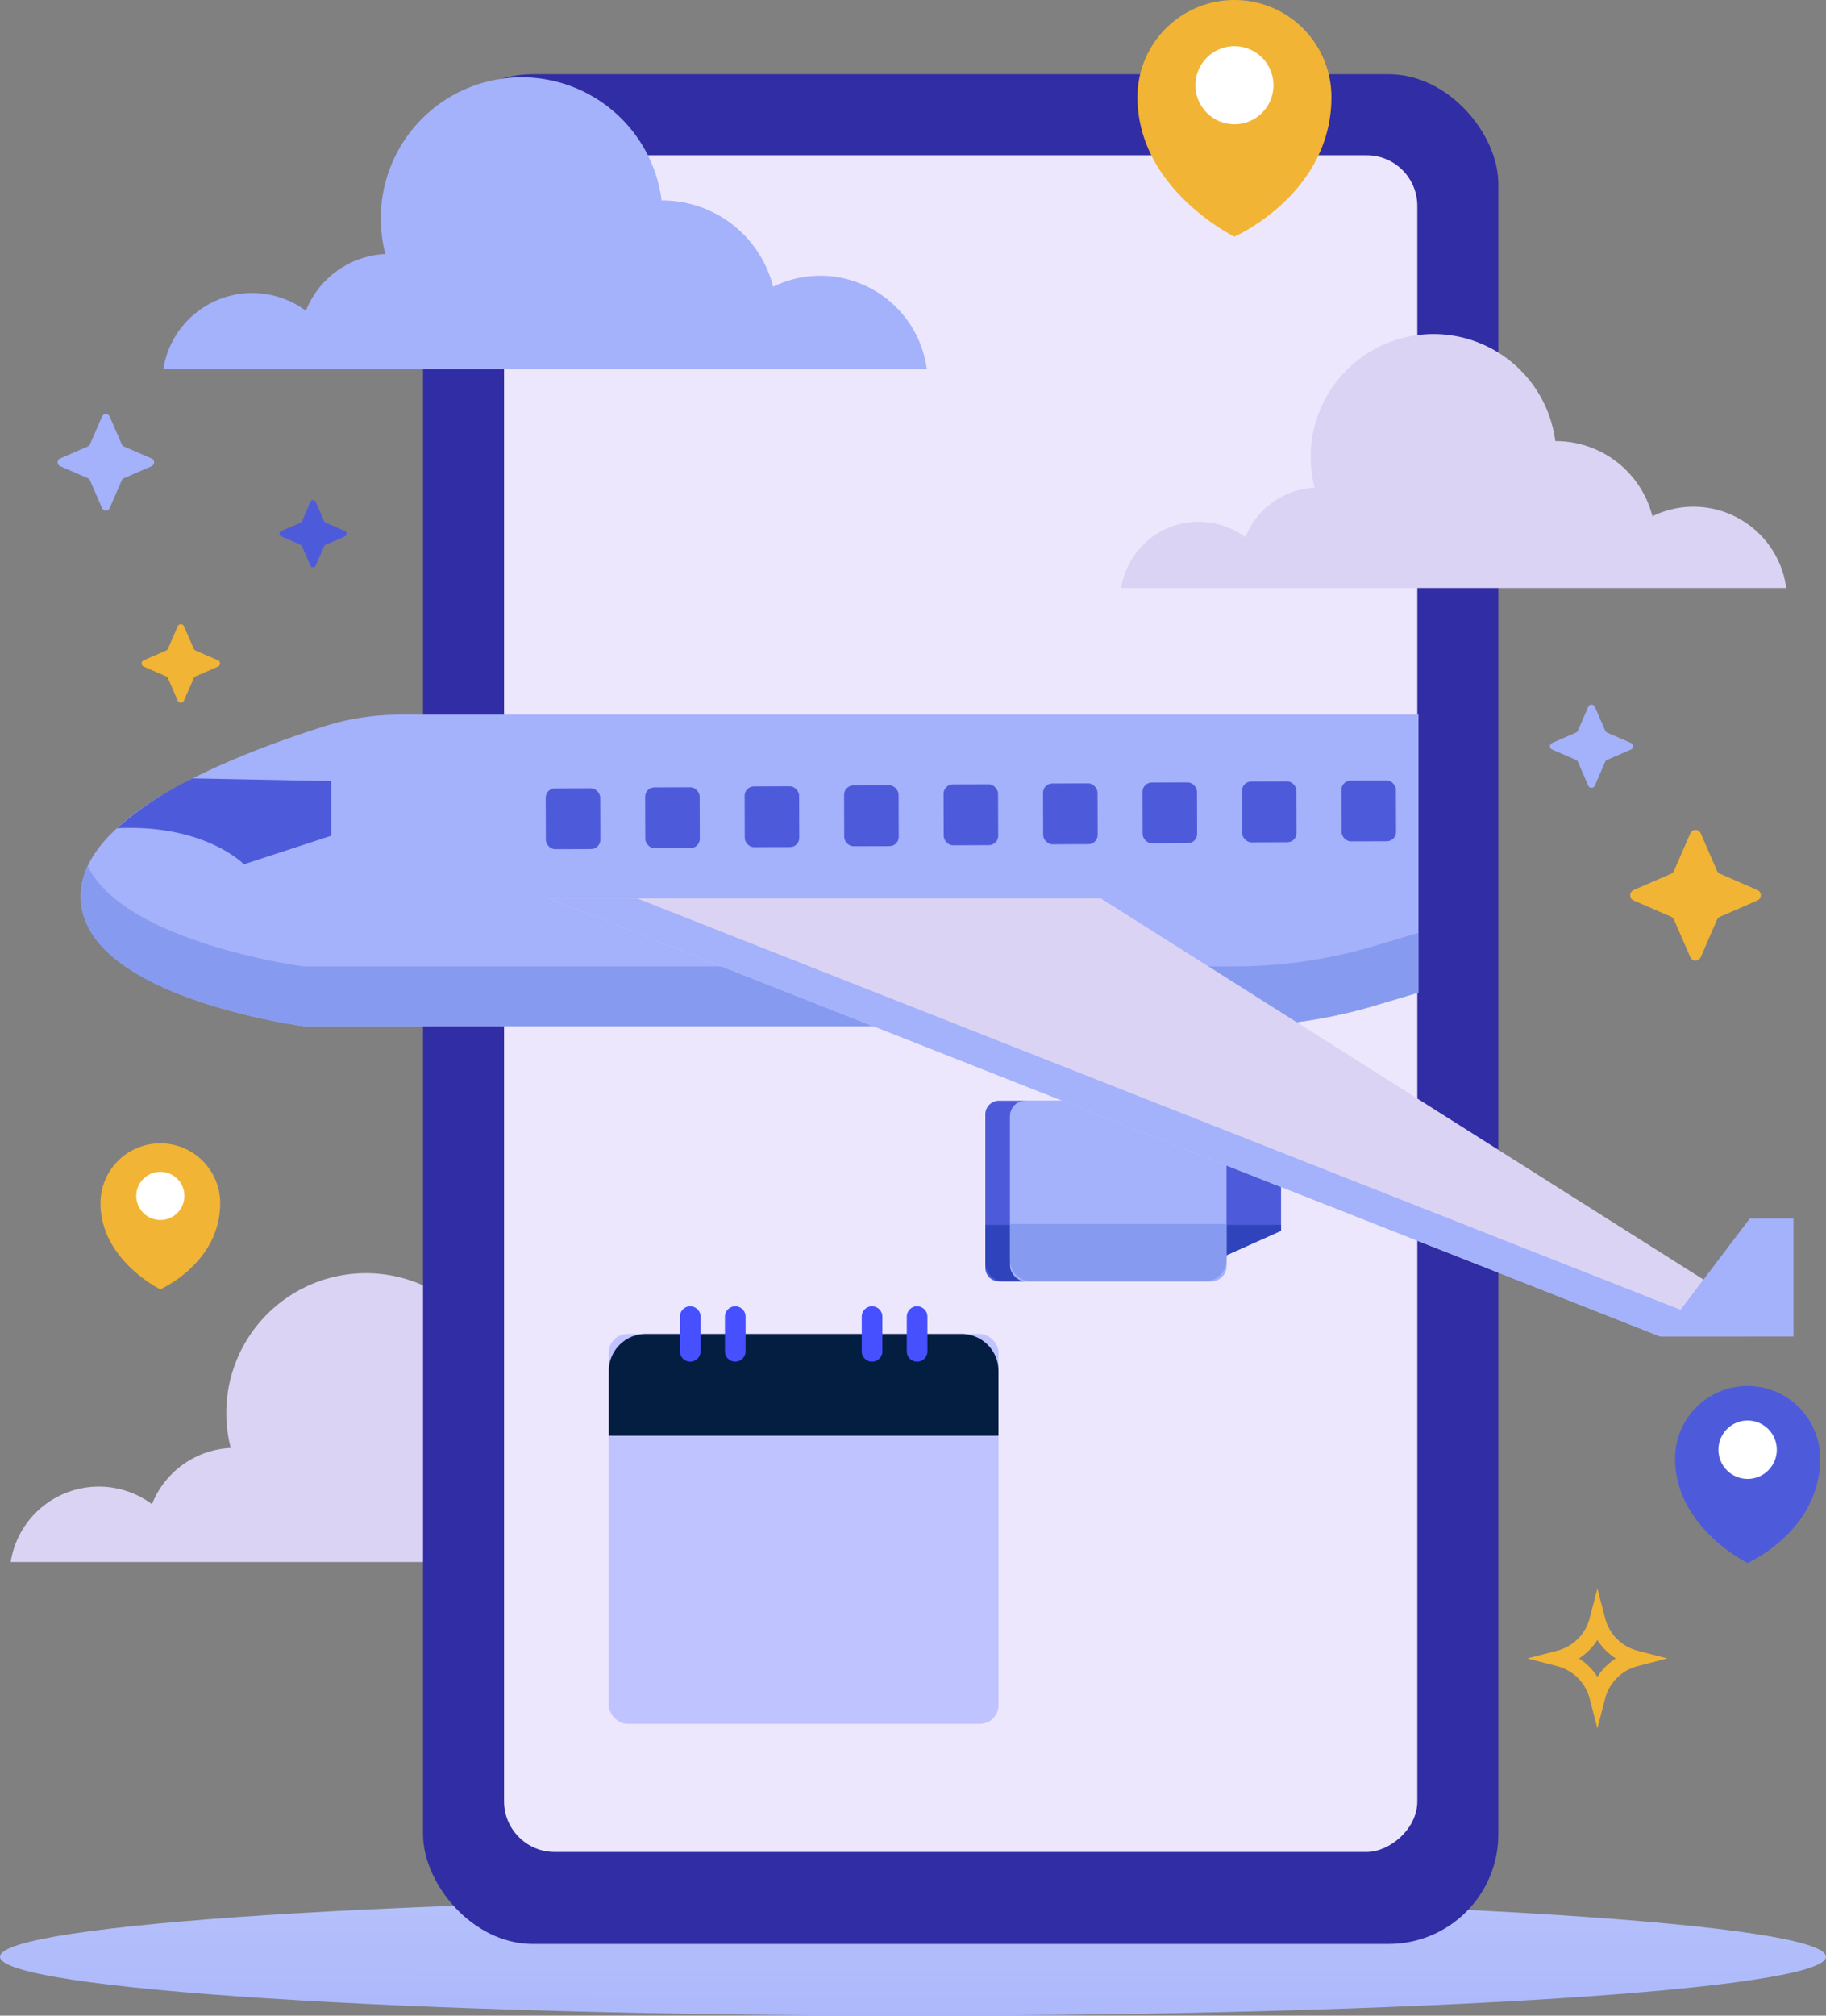 <svg id="Grupo_1423" data-name="Grupo 1423" xmlns="http://www.w3.org/2000/svg" xmlns:xlink="http://www.w3.org/1999/xlink" width="228.032" height="251.612" viewBox="0 0 228.032 251.612">
  <rect x="0" y="0" width="228.032" height="251.612" fill="#808080" stroke="none"/>
  <defs>
    <linearGradient id="linear-gradient" x1="0.496" y1="1.856" x2="0.508" y2="-2.044" gradientUnits="objectBoundingBox">
      <stop offset="0" stop-color="#a4b1fb"/>
      <stop offset="1" stop-color="#c8d2fc"/>
    </linearGradient>
  </defs>
  <path id="Trazado_1029" data-name="Trazado 1029" d="M518.818,295.665c0-4.062-51.046-7.356-114.016-7.356s-114.016,3.294-114.016,7.356,51.048,7.355,114.016,7.355S518.818,299.727,518.818,295.665Z" transform="translate(-290.786 -51.408)" fill="url(#linear-gradient)"/>
  <path id="Trazado_1030" data-name="Trazado 1030" d="M373.043,237a13.252,13.252,0,0,0-5.827,1.356,14.144,14.144,0,0,0-13.7-10.669c-.032,0-.062,0-.092.005a17.444,17.444,0,1,0-34.186,6.619,11.16,11.16,0,0,0-9.837,7.018,11.14,11.14,0,0,0-17.642,7.22h94.47A13.31,13.31,0,0,0,373.043,237Z" transform="translate(-290.423 -53.564)" fill="#dad3f4"/>
  <rect id="Rectángulo_1757" data-name="Rectángulo 1757" width="134.285" height="233.4" rx="13.694" transform="translate(52.829 9.263)" fill="#312da4"/>
  <rect id="Rectángulo_1758" data-name="Rectángulo 1758" width="211.8" height="114.049" rx="6.324" transform="translate(176.996 19.382) rotate(90)" fill="#ede7fd"/>
  <g id="Grupo_349" data-name="Grupo 349" transform="translate(10.087 89.211)">
    <g id="Grupo_10" data-name="Grupo 10" transform="translate(112.96 48.19)">
      <path id="Rectángulo_5" data-name="Rectángulo 5" d="M1.708,0H5.044a0,0,0,0,1,0,0V22.557a0,0,0,0,1,0,0H1.708A1.708,1.708,0,0,1,0,20.849V1.708A1.708,1.708,0,0,1,1.708,0Z" fill="#4d5bdb"/>
      <rect id="Rectángulo_6" data-name="Rectángulo 6" width="27.038" height="22.557" rx="1.948" transform="translate(3.085)" fill="#a4b1fb"/>
      <path id="Trazado_20" data-name="Trazado 20" d="M409.168,213.912l-6.84-3.066V226.9l6.84-3.066Z" transform="translate(-372.238 -207.594)" fill="#4d5bdb"/>
      <path id="Trazado_21" data-name="Trazado 21" d="M380.411,219.769v4.709a2.345,2.345,0,0,0,2.345,2.345h2.7v-7.054Z" transform="translate(-380.411 -204.267)" fill="#2f44bc"/>
      <path id="Trazado_22" data-name="Trazado 22" d="M402.328,219.768v3.8l6.84-3.066v-.737Z" transform="translate(-372.238 -204.267)" fill="#2f44bc"/>
      <rect id="Rectángulo_7" data-name="Rectángulo 7" width="27.038" height="22.557" rx="1.948" transform="translate(3.085)" fill="#a4b1fb"/>
      <path id="Trazado_23" data-name="Trazado 23" d="M382.658,219.689v4.491a2.674,2.674,0,0,0,2.674,2.673h21.689a2.674,2.674,0,0,0,2.674-2.673v-4.491Z" transform="translate(-379.573 -204.297)" fill="#869bef"/>
    </g>
    <path id="Trazado_24" data-name="Trazado 24" d="M465.19,173.377H337.95a31.056,31.056,0,0,0-9.359,1.44c-11.167,3.523-28.819,10.508-30.339,19.822-2.238,13.709,27.7,17.625,27.7,17.625H442.183a61.287,61.287,0,0,0,17.462-2.541l5.545-1.649Z" transform="translate(-298.133 -173.377)" fill="#a4b1fb"/>
    <path id="Trazado_25" data-name="Trazado 25" d="M442.183,199.669H325.95S303.68,196.746,299,187.141a9.028,9.028,0,0,0-.751,2.366c-2.238,13.708,27.7,17.625,27.7,17.625H442.183a61.287,61.287,0,0,0,17.462-2.541l5.545-1.649v-7.463l-5.545,1.649A61.289,61.289,0,0,1,442.183,199.669Z" transform="translate(-298.133 -168.244)" fill="#869bef"/>
    <path id="Trazado_26" data-name="Trazado 26" d="M328.173,179.507l-17.29-.336a42.486,42.486,0,0,0-9.461,6.226c10.981-.546,15.856,4.5,15.856,4.5l10.9-3.564Z" transform="translate(-296.906 -171.216)" fill="#4d5bdb"/>
    <path id="Trazado_27" data-name="Trazado 27" d="M409.626,190.07H340.7l138.818,54.708h16.629Z" transform="translate(-282.26 -167.152)" fill="#dad3f4"/>
    <path id="Trazado_28" data-name="Trazado 28" d="M340.7,190.07l138.818,54.708h10.975L351.674,190.07Z" transform="translate(-282.26 -167.152)" fill="#a4b1fb"/>
    <path id="Trazado_29" data-name="Trazado 29" d="M441.811,233.921l11.174-14.739h5.455v14.739Z" transform="translate(-244.554 -156.296)" fill="#a4b1fb"/>
    <g id="Grupo_12" data-name="Grupo 12" transform="translate(58.057 8.208)">
      <g id="Grupo_11" data-name="Grupo 11" transform="translate(0 0)">
        <rect id="Rectángulo_8" data-name="Rectángulo 8" width="6.806" height="7.591" rx="1.159" transform="translate(99.371 0.022) rotate(-0.187)" fill="#4d5bdb"/>
        <rect id="Rectángulo_9" data-name="Rectángulo 9" width="6.806" height="7.591" rx="1.159" transform="translate(86.949 0.144) rotate(-0.187)" fill="#4d5bdb"/>
        <rect id="Rectángulo_10" data-name="Rectángulo 10" width="6.806" height="7.591" rx="1.159" transform="matrix(1, -0.003, 0.003, 1, 74.528, 0.267)" fill="#4d5bdb"/>
        <rect id="Rectángulo_11" data-name="Rectángulo 11" width="6.806" height="7.591" rx="1.159" transform="translate(62.107 0.389) rotate(-0.187)" fill="#4d5bdb"/>
        <rect id="Rectángulo_12" data-name="Rectángulo 12" width="6.806" height="7.591" rx="1.159" transform="translate(49.685 0.511) rotate(-0.187)" fill="#4d5bdb"/>
        <rect id="Rectángulo_13" data-name="Rectángulo 13" width="6.806" height="7.591" rx="1.159" transform="matrix(1, -0.003, 0.003, 1, 37.264, 0.633)" fill="#4d5bdb"/>
        <rect id="Rectángulo_14" data-name="Rectángulo 14" width="6.806" height="7.591" rx="1.159" transform="translate(24.843 0.755) rotate(-0.187)" fill="#4d5bdb"/>
        <rect id="Rectángulo_15" data-name="Rectángulo 15" width="6.806" height="7.591" rx="1.159" transform="translate(12.421 0.877) rotate(-0.187)" fill="#4d5bdb"/>
        <rect id="Rectángulo_16" data-name="Rectángulo 16" width="6.806" height="7.591" rx="1.159" transform="translate(6.831 8.568) rotate(179.813)" fill="#4d5bdb"/>
      </g>
    </g>
  </g>
  <g id="Grupo_1153" data-name="Grupo 1153" transform="translate(142.047 0)">
    <path id="Trazado_30" data-name="Trazado 30" d="M397.013,112.538a12.112,12.112,0,0,0-24.224,0c0,11.52,12.112,17.428,12.112,17.428S397.013,124.648,397.013,112.538Z" transform="translate(-372.789 -100.426)" fill="#f1b434"/>
    <path id="Trazado_31" data-name="Trazado 31" d="M387.809,109.5a4.874,4.874,0,1,0-4.874,4.874A4.873,4.873,0,0,0,387.809,109.5Z" transform="translate(-370.823 -98.861)" fill="#fff"/>
  </g>
  <path id="Trazado_34" data-name="Trazado 34" d="M314.874,213.081a7.473,7.473,0,1,0-14.947,0c0,7.109,7.474,10.754,7.474,10.754S314.874,220.554,314.874,213.081Z" transform="translate(-287.377 -62.887)" fill="#f1b434"/>
  <ellipse id="Elipse_1" data-name="Elipse 1" cx="3.008" cy="3.008" rx="3.008" ry="3.008" transform="translate(17.016 146.275)" fill="#fff"/>
  <path id="Trazado_1031" data-name="Trazado 1031" d="M464.232,163.375a11.651,11.651,0,0,0-5.122,1.192,12.437,12.437,0,0,0-12.047-9.38c-.027,0-.054,0-.081,0a15.336,15.336,0,1,0-30.054,5.82,9.815,9.815,0,0,0-8.649,6.171,9.794,9.794,0,0,0-15.51,6.347h83.056A11.7,11.7,0,0,0,464.232,163.375Z" transform="translate(-252.756 -100.122)" fill="#dad3f4"/>
  <path id="Trazado_1032" data-name="Trazado 1032" d="M387.676,141.4a13.365,13.365,0,0,0-5.88,1.369A14.278,14.278,0,0,0,367.965,132c-.03,0-.062,0-.092.005a17.607,17.607,0,1,0-34.5,6.681,11.262,11.262,0,0,0-9.927,7.083,11.245,11.245,0,0,0-17.805,7.287h95.347A13.432,13.432,0,0,0,387.676,141.4Z" transform="translate(-285.248 -106.977)" fill="#a4b1fb"/>
  <g id="Grupo_353" data-name="Grupo 353" transform="translate(7.191 51.688)">
    <path id="Trazado_37" data-name="Trazado 37" d="M320.737,165.739l1.046,2.405a.365.365,0,0,0,.189.189l2.405,1.046a.366.366,0,0,1,0,.67l-2.405,1.046a.362.362,0,0,0-.189.188l-1.046,2.405a.364.364,0,0,1-.669,0l-1.046-2.405a.363.363,0,0,0-.19-.188l-2.405-1.046a.366.366,0,0,1,0-.67l2.405-1.046a.365.365,0,0,0,.19-.189l1.046-2.405A.364.364,0,0,1,320.737,165.739Z" transform="translate(-288.496 -154.778)" fill="#4d5bdb"/>
    <path id="Trazado_38" data-name="Trazado 38" d="M447.877,195.933l2.035,4.679a.716.716,0,0,0,.368.367l4.678,2.035a.709.709,0,0,1,0,1.3l-4.678,2.035a.713.713,0,0,0-.368.368l-2.035,4.678a.709.709,0,0,1-1.3,0l-2.035-4.678a.706.706,0,0,0-.367-.368l-4.679-2.035a.71.71,0,0,1,0-1.3l4.679-2.035a.708.708,0,0,0,.367-.367l2.035-4.679A.71.71,0,0,1,447.877,195.933Z" transform="translate(-242.68 -143.596)" fill="#f1b434"/>
    <path id="Trazado_39" data-name="Trazado 39" d="M437.376,184.392l1.293,2.974a.448.448,0,0,0,.233.235l2.974,1.293a.451.451,0,0,1,0,.828l-2.974,1.293a.45.45,0,0,0-.233.233l-1.293,2.974a.451.451,0,0,1-.828,0l-1.293-2.974a.45.45,0,0,0-.233-.233l-2.974-1.293a.451.451,0,0,1,0-.828l2.974-1.293a.448.448,0,0,0,.233-.235l1.293-2.974A.452.452,0,0,1,437.376,184.392Z" transform="translate(-245.4 -147.842)" fill="#a4b1fb"/>
    <path id="Trazado_40" data-name="Trazado 40" d="M302.534,158.012l1.5,3.457a.525.525,0,0,0,.272.272l3.458,1.5a.524.524,0,0,1,0,.961l-3.458,1.5a.53.53,0,0,0-.272.272l-1.5,3.457a.524.524,0,0,1-.962,0l-1.5-3.457a.53.53,0,0,0-.272-.272l-3.458-1.5a.524.524,0,0,1,0-.961l3.458-1.5a.525.525,0,0,0,.272-.272l1.5-3.457A.524.524,0,0,1,302.534,158.012Z" transform="translate(-296.023 -157.696)" fill="#a4b1fb"/>
    <path id="Trazado_41" data-name="Trazado 41" d="M319.994,148.854l1.222,2.808a.424.424,0,0,0,.221.221l2.808,1.222a.426.426,0,0,1,0,.781l-2.808,1.222a.424.424,0,0,0-.221.221l-1.222,2.809a.426.426,0,0,1-.781,0l-1.222-2.809a.424.424,0,0,0-.221-.221l-2.808-1.222a.426.426,0,0,1,0-.781l2.808-1.222a.424.424,0,0,0,.221-.221l1.222-2.808A.426.426,0,0,1,319.994,148.854Z" transform="translate(-304.209 -122.365)" fill="#f1b434"/>
  </g>
  <path id="Trazado_32" data-name="Trazado 32" d="M450.844,255.125a9.058,9.058,0,0,0-18.116,0c0,8.616,9.057,13.034,9.057,13.034S450.844,264.182,450.844,255.125Z" transform="translate(-223.543 -73.053)" fill="#4d5bdb"/>
  <path id="Trazado_33" data-name="Trazado 33" d="M443.961,252.851a3.644,3.644,0,1,0-3.645,3.645A3.645,3.645,0,0,0,443.961,252.851Z" transform="translate(-222.073 -71.883)" fill="#fff"/>
  <g id="Grupo_1152" data-name="Grupo 1152" transform="translate(76.029 163.067)">
    <g id="Grupo_723" data-name="Grupo 723" transform="translate(0)">
      <rect id="Rectángulo_1770" data-name="Rectángulo 1770" width="48.664" height="48.664" rx="2.312" transform="translate(48.664 52.118) rotate(180)" fill="#bfc3ff"/>
      <path id="Trazado_1417" data-name="Trazado 1417" d="M212.9,150.7h39.445a4.612,4.612,0,0,1,4.611,4.611v8.1H208.292v-8.1A4.611,4.611,0,0,1,212.9,150.7Z" transform="translate(-208.292 -147.249)" fill="#041e42"/>
      <path id="Trazado_1418" data-name="Trazado 1418" d="M214.034,155.878h0a1.287,1.287,0,0,1-1.288-1.288v-4.332a1.287,1.287,0,0,1,1.288-1.288h0a1.287,1.287,0,0,1,1.288,1.288v4.332A1.287,1.287,0,0,1,214.034,155.878Z" transform="translate(-203.866 -148.97)" fill="#4650ff"/>
      <path id="Trazado_1419" data-name="Trazado 1419" d="M216.856,155.878h0a1.289,1.289,0,0,1-1.29-1.288v-4.332a1.289,1.289,0,0,1,1.29-1.288h0a1.289,1.289,0,0,1,1.288,1.288v4.332A1.289,1.289,0,0,1,216.856,155.878Z" transform="translate(-201.064 -148.97)" fill="#4650ff"/>
      <path id="Trazado_1420" data-name="Trazado 1420" d="M228.244,155.878h0a1.287,1.287,0,0,0,1.288-1.288v-4.332a1.287,1.287,0,0,0-1.288-1.288h0a1.287,1.287,0,0,0-1.288,1.288v4.332A1.287,1.287,0,0,0,228.244,155.878Z" transform="translate(-189.746 -148.97)" fill="#4650ff"/>
      <path id="Trazado_1421" data-name="Trazado 1421" d="M225.423,155.878h0a1.287,1.287,0,0,0,1.288-1.288v-4.332a1.287,1.287,0,0,0-1.288-1.288h0a1.287,1.287,0,0,0-1.288,1.288v4.332A1.287,1.287,0,0,0,225.423,155.878Z" transform="translate(-192.549 -148.97)" fill="#4650ff"/>
    </g>
  </g>
  <path id="Trazado_1422" data-name="Trazado 1422" d="M347.727,202.928a6.642,6.642,0,0,0-4.757-4.757,6.641,6.641,0,0,0,4.757-4.757,6.644,6.644,0,0,0,4.757,4.757A6.645,6.645,0,0,0,347.727,202.928Z" transform="translate(-148.244 8.85)" fill="none" stroke="#f1b434" stroke-miterlimit="10" stroke-width="2"/>
</svg>
